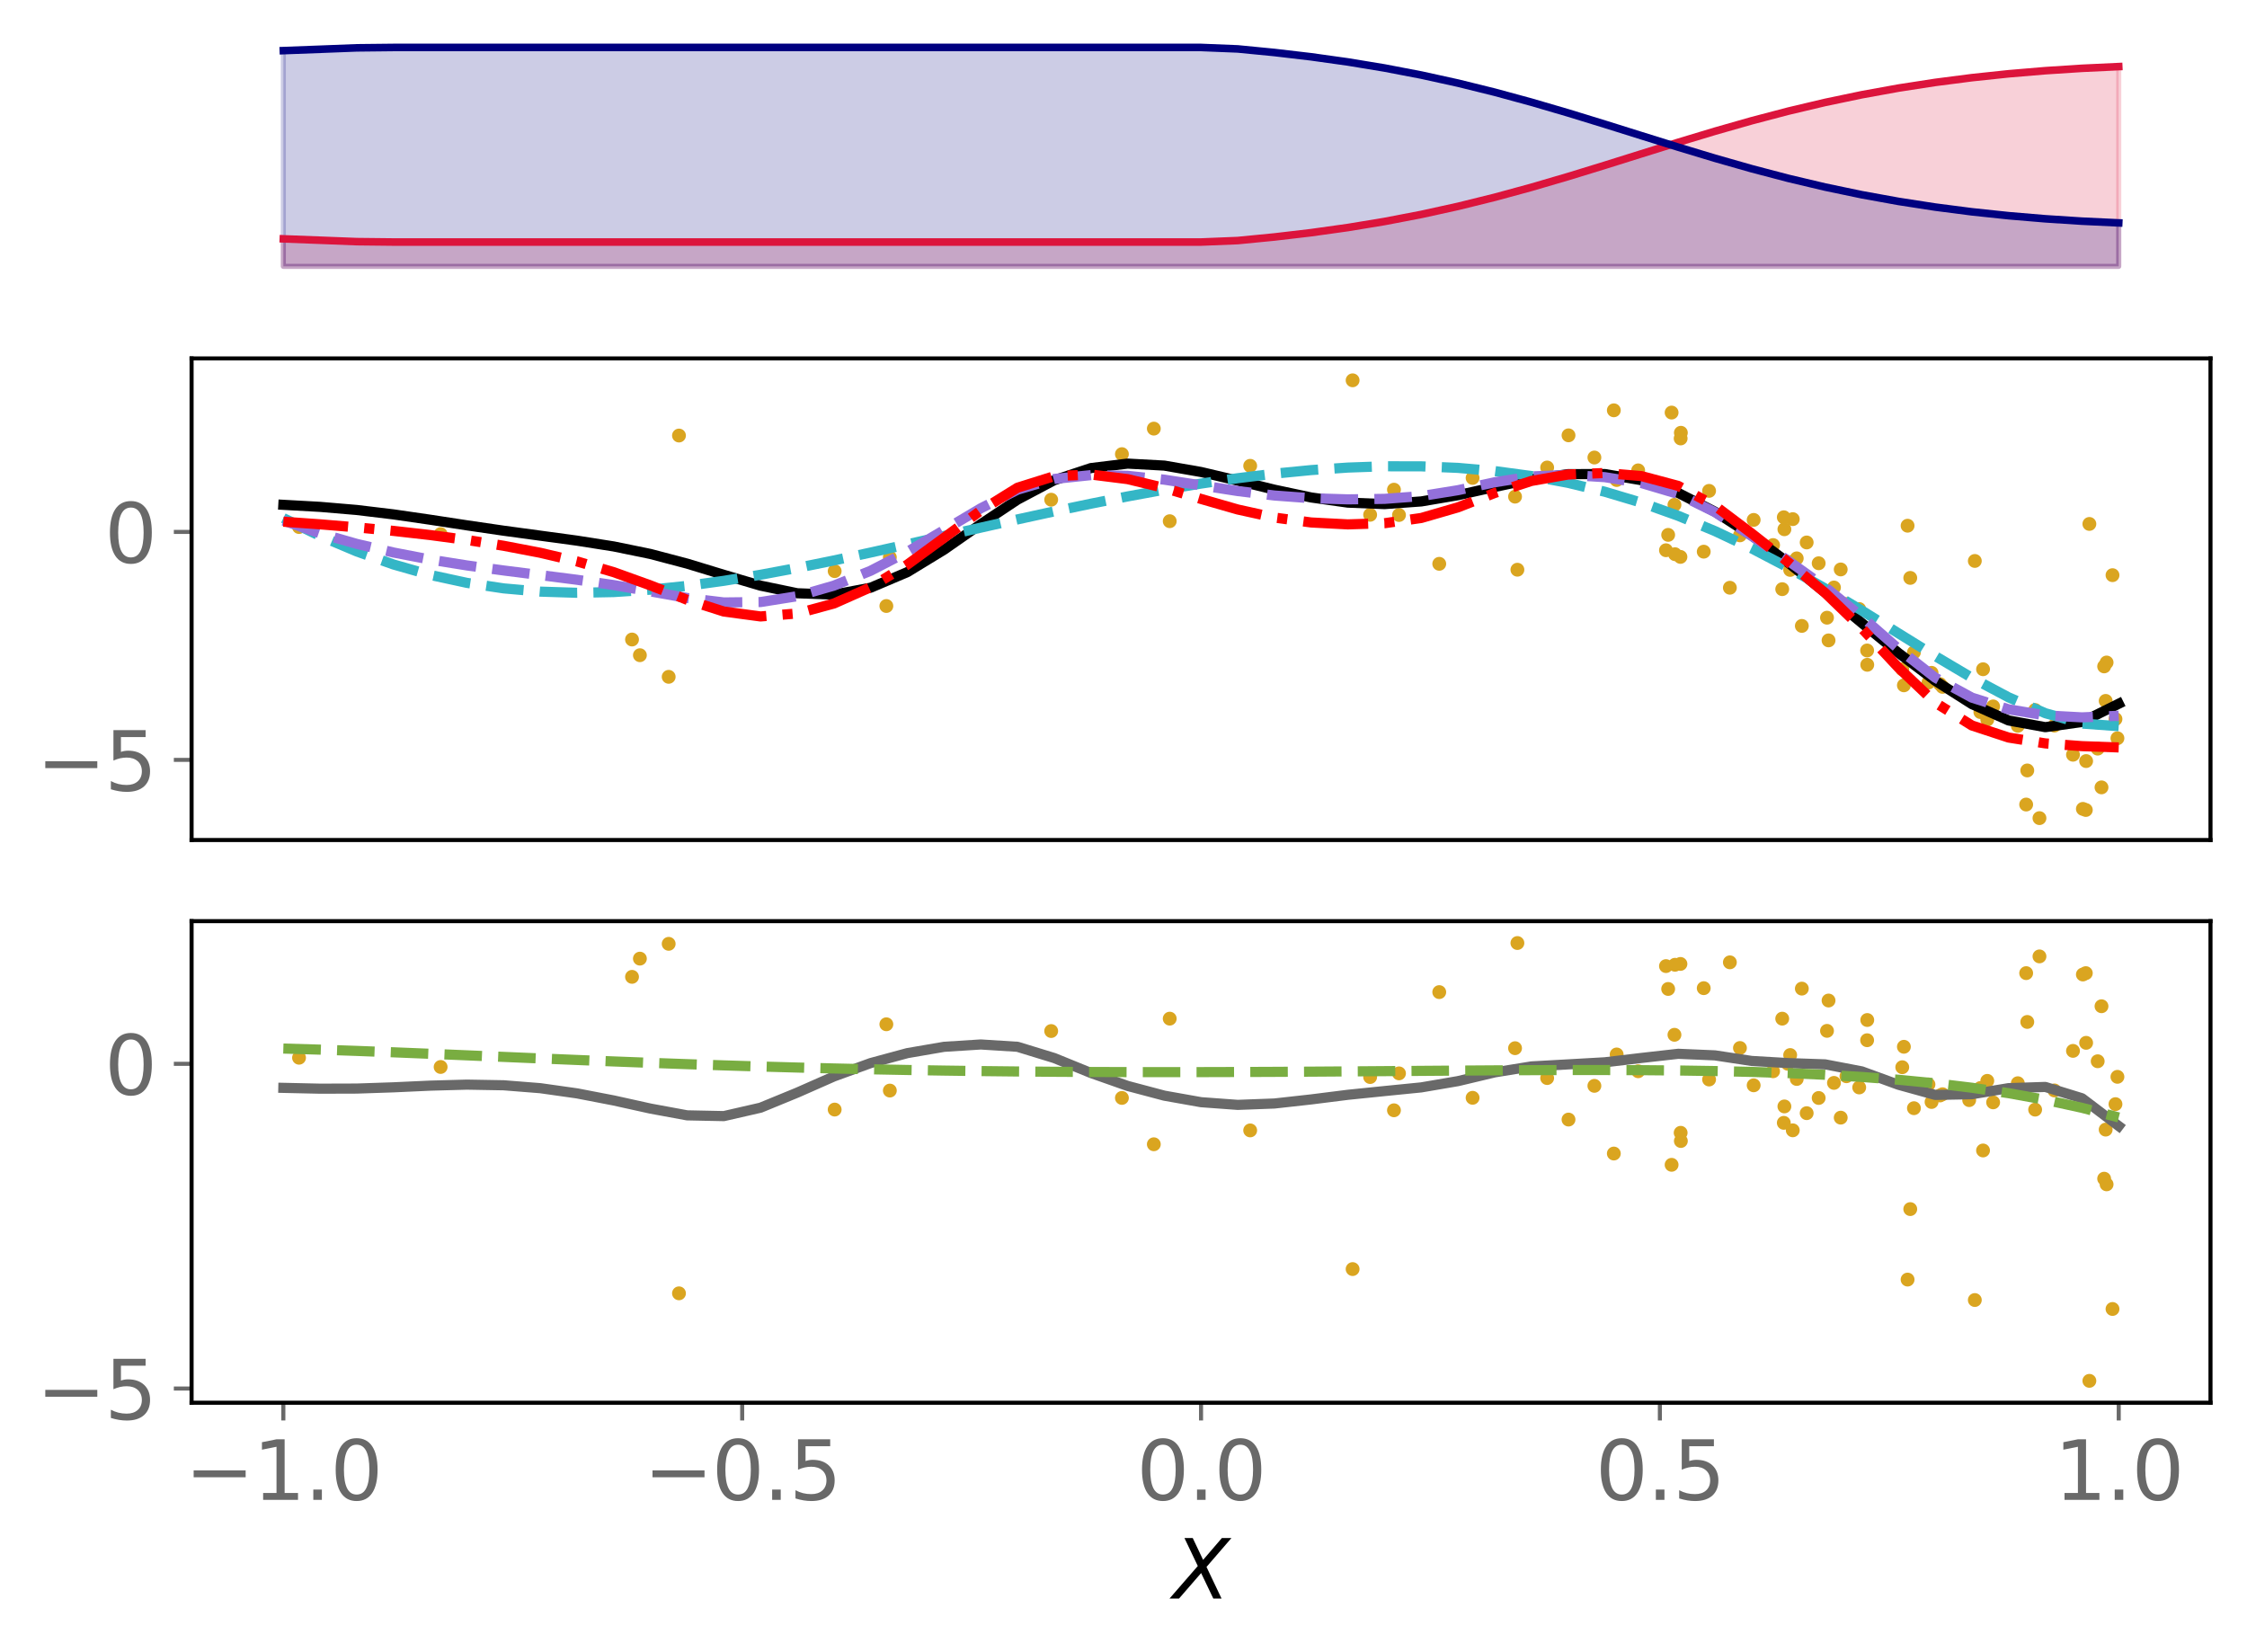 <?xml version="1.0" encoding="utf-8" standalone="no"?>
<!DOCTYPE svg PUBLIC "-//W3C//DTD SVG 1.1//EN"
  "http://www.w3.org/Graphics/SVG/1.1/DTD/svg11.dtd">
<svg xmlns:xlink="http://www.w3.org/1999/xlink" width="443.207pt" height="325.85pt" viewBox="0 0 443.207 325.85" xmlns="http://www.w3.org/2000/svg" version="1.1">
 <defs>
  <style type="text/css">*{stroke-linejoin: round; stroke-linecap: butt}</style>
 </defs>
 <g id="figure_1">
  <g id="patch_1">
   <path d="M 0 325.85 
L 443.207 325.85 
L 443.207 0 
L 0 0 
z
" style="fill: #ffffff"/>
  </g>
  <g id="axes_1">
   <g id="patch_2">
    <path d="M 37.788 54.696 
L 436.007 54.696 
L 436.007 7.2 
L 37.788 7.2 
z
" style="fill: #ffffff"/>
   </g>
   <g id="PolyCollection_1">
    <defs>
     <path id="mc5d9a2abef" d="M 55.888 -273.313 
L 55.888 -278.739 
L 63.129 -278.467 
L 70.369 -278.188 
L 77.609 -278.11 
L 84.85 -278.11 
L 92.09 -278.11 
L 99.331 -278.11 
L 106.571 -278.11 
L 113.811 -278.11 
L 121.052 -278.11 
L 128.292 -278.11 
L 135.532 -278.11 
L 142.773 -278.11 
L 150.013 -278.11 
L 157.254 -278.11 
L 164.494 -278.11 
L 171.734 -278.11 
L 178.975 -278.11 
L 186.215 -278.11 
L 193.455 -278.11 
L 200.696 -278.11 
L 207.936 -278.11 
L 215.176 -278.11 
L 222.417 -278.11 
L 229.657 -278.11 
L 236.898 -278.11 
L 244.138 -278.402 
L 251.378 -279.108 
L 258.619 -279.957 
L 265.859 -280.97 
L 273.099 -282.165 
L 280.34 -283.554 
L 287.58 -285.146 
L 294.82 -286.936 
L 302.061 -288.907 
L 309.301 -291.027 
L 316.541 -293.251 
L 323.782 -295.522 
L 331.022 -297.78 
L 338.263 -299.966 
L 345.503 -302.029 
L 352.743 -303.932 
L 359.984 -305.646 
L 367.224 -307.162 
L 374.464 -308.476 
L 381.705 -309.595 
L 388.945 -310.531 
L 396.185 -311.297 
L 403.426 -311.907 
L 410.666 -312.376 
L 417.907 -312.714 
L 417.907 -273.313 
L 417.907 -273.313 
L 410.666 -273.313 
L 403.426 -273.313 
L 396.185 -273.313 
L 388.945 -273.313 
L 381.705 -273.313 
L 374.464 -273.313 
L 367.224 -273.313 
L 359.984 -273.313 
L 352.743 -273.313 
L 345.503 -273.313 
L 338.263 -273.313 
L 331.022 -273.313 
L 323.782 -273.313 
L 316.541 -273.313 
L 309.301 -273.313 
L 302.061 -273.313 
L 294.82 -273.313 
L 287.58 -273.313 
L 280.34 -273.313 
L 273.099 -273.313 
L 265.859 -273.313 
L 258.619 -273.313 
L 251.378 -273.313 
L 244.138 -273.313 
L 236.898 -273.313 
L 229.657 -273.313 
L 222.417 -273.313 
L 215.176 -273.313 
L 207.936 -273.313 
L 200.696 -273.313 
L 193.455 -273.313 
L 186.215 -273.313 
L 178.975 -273.313 
L 171.734 -273.313 
L 164.494 -273.313 
L 157.254 -273.313 
L 150.013 -273.313 
L 142.773 -273.313 
L 135.532 -273.313 
L 128.292 -273.313 
L 121.052 -273.313 
L 113.811 -273.313 
L 106.571 -273.313 
L 99.331 -273.313 
L 92.09 -273.313 
L 84.85 -273.313 
L 77.609 -273.313 
L 70.369 -273.313 
L 63.129 -273.313 
L 55.888 -273.313 
z
" style="stroke: #dc143c; stroke-opacity: 0.2"/>
    </defs>
    <g clip-path="url(#p1b97a5475e)">
     <use xlink:href="#mc5d9a2abef" x="0" y="325.85" style="fill: #dc143c; fill-opacity: 0.2; stroke: #dc143c; stroke-opacity: 0.2"/>
    </g>
   </g>
   <g id="PolyCollection_2">
    <defs>
     <path id="me9d8d9e509" d="M 55.888 -273.313 
L 55.888 -315.863 
L 63.129 -316.134 
L 70.369 -316.413 
L 77.609 -316.491 
L 84.85 -316.491 
L 92.09 -316.491 
L 99.331 -316.491 
L 106.571 -316.491 
L 113.811 -316.491 
L 121.052 -316.491 
L 128.292 -316.491 
L 135.532 -316.491 
L 142.773 -316.491 
L 150.013 -316.491 
L 157.254 -316.491 
L 164.494 -316.491 
L 171.734 -316.491 
L 178.975 -316.491 
L 186.215 -316.491 
L 193.455 -316.491 
L 200.696 -316.491 
L 207.936 -316.491 
L 215.176 -316.491 
L 222.417 -316.491 
L 229.657 -316.491 
L 236.898 -316.491 
L 244.138 -316.2 
L 251.378 -315.494 
L 258.619 -314.644 
L 265.859 -313.631 
L 273.099 -312.437 
L 280.34 -311.047 
L 287.58 -309.455 
L 294.82 -307.665 
L 302.061 -305.694 
L 309.301 -303.574 
L 316.541 -301.351 
L 323.782 -299.08 
L 331.022 -296.822 
L 338.263 -294.636 
L 345.503 -292.572 
L 352.743 -290.67 
L 359.984 -288.955 
L 367.224 -287.44 
L 374.464 -286.126 
L 381.705 -285.006 
L 388.945 -284.071 
L 396.185 -283.305 
L 403.426 -282.694 
L 410.666 -282.226 
L 417.907 -281.888 
L 417.907 -273.313 
L 417.907 -273.313 
L 410.666 -273.313 
L 403.426 -273.313 
L 396.185 -273.313 
L 388.945 -273.313 
L 381.705 -273.313 
L 374.464 -273.313 
L 367.224 -273.313 
L 359.984 -273.313 
L 352.743 -273.313 
L 345.503 -273.313 
L 338.263 -273.313 
L 331.022 -273.313 
L 323.782 -273.313 
L 316.541 -273.313 
L 309.301 -273.313 
L 302.061 -273.313 
L 294.82 -273.313 
L 287.58 -273.313 
L 280.34 -273.313 
L 273.099 -273.313 
L 265.859 -273.313 
L 258.619 -273.313 
L 251.378 -273.313 
L 244.138 -273.313 
L 236.898 -273.313 
L 229.657 -273.313 
L 222.417 -273.313 
L 215.176 -273.313 
L 207.936 -273.313 
L 200.696 -273.313 
L 193.455 -273.313 
L 186.215 -273.313 
L 178.975 -273.313 
L 171.734 -273.313 
L 164.494 -273.313 
L 157.254 -273.313 
L 150.013 -273.313 
L 142.773 -273.313 
L 135.532 -273.313 
L 128.292 -273.313 
L 121.052 -273.313 
L 113.811 -273.313 
L 106.571 -273.313 
L 99.331 -273.313 
L 92.09 -273.313 
L 84.85 -273.313 
L 77.609 -273.313 
L 70.369 -273.313 
L 63.129 -273.313 
L 55.888 -273.313 
z
" style="stroke: #000080; stroke-opacity: 0.2"/>
    </defs>
    <g clip-path="url(#p1b97a5475e)">
     <use xlink:href="#me9d8d9e509" x="0" y="325.85" style="fill: #000080; fill-opacity: 0.2; stroke: #000080; stroke-opacity: 0.2"/>
    </g>
   </g>
   <g id="matplotlib.axis_1"/>
   <g id="matplotlib.axis_2"/>
   <g id="line2d_1">
    <path d="M 55.888 47.111 
L 63.129 47.383 
L 70.369 47.662 
L 77.609 47.74 
L 84.85 47.74 
L 92.09 47.74 
L 99.331 47.74 
L 106.571 47.74 
L 113.811 47.74 
L 121.052 47.74 
L 128.292 47.74 
L 135.532 47.74 
L 142.773 47.74 
L 150.013 47.74 
L 157.254 47.74 
L 164.494 47.74 
L 171.734 47.74 
L 178.975 47.74 
L 186.215 47.74 
L 193.455 47.74 
L 200.696 47.74 
L 207.936 47.74 
L 215.176 47.74 
L 222.417 47.74 
L 229.657 47.74 
L 236.898 47.74 
L 244.138 47.448 
L 251.378 46.742 
L 258.619 45.893 
L 265.859 44.88 
L 273.099 43.685 
L 280.34 42.296 
L 287.58 40.704 
L 294.82 38.914 
L 302.061 36.943 
L 309.301 34.823 
L 316.541 32.599 
L 323.782 30.328 
L 331.022 28.07 
L 338.263 25.884 
L 345.503 23.821 
L 352.743 21.918 
L 359.984 20.204 
L 367.224 18.688 
L 374.464 17.374 
L 381.705 16.255 
L 388.945 15.319 
L 396.185 14.553 
L 403.426 13.943 
L 410.666 13.474 
L 417.907 13.136 
" clip-path="url(#p1b97a5475e)" style="fill: none; stroke: #dc143c; stroke-width: 1.5; stroke-linecap: square"/>
   </g>
   <g id="line2d_2">
    <path d="M 55.888 9.987 
L 63.129 9.716 
L 70.369 9.437 
L 77.609 9.359 
L 84.85 9.359 
L 92.09 9.359 
L 99.331 9.359 
L 106.571 9.359 
L 113.811 9.359 
L 121.052 9.359 
L 128.292 9.359 
L 135.532 9.359 
L 142.773 9.359 
L 150.013 9.359 
L 157.254 9.359 
L 164.494 9.359 
L 171.734 9.359 
L 178.975 9.359 
L 186.215 9.359 
L 193.455 9.359 
L 200.696 9.359 
L 207.936 9.359 
L 215.176 9.359 
L 222.417 9.359 
L 229.657 9.359 
L 236.898 9.359 
L 244.138 9.65 
L 251.378 10.356 
L 258.619 11.206 
L 265.859 12.219 
L 273.099 13.413 
L 280.34 14.803 
L 287.58 16.395 
L 294.82 18.185 
L 302.061 20.156 
L 309.301 22.276 
L 316.541 24.499 
L 323.782 26.77 
L 331.022 29.028 
L 338.263 31.214 
L 345.503 33.278 
L 352.743 35.18 
L 359.984 36.895 
L 367.224 38.41 
L 374.464 39.724 
L 381.705 40.844 
L 388.945 41.779 
L 396.185 42.545 
L 403.426 43.156 
L 410.666 43.624 
L 417.907 43.962 
" clip-path="url(#p1b97a5475e)" style="fill: none; stroke: #000080; stroke-width: 1.5; stroke-linecap: square"/>
   </g>
  </g>
  <g id="axes_2">
   <g id="patch_3">
    <path d="M 37.788 165.688 
L 436.007 165.688 
L 436.007 70.696 
L 37.788 70.696 
z
" style="fill: #ffffff"/>
   </g>
   <g id="PathCollection_1">
    <defs>
     <path id="mb1ce9971a3" d="M 0 0.866 
C 0.23 0.866 0.45 0.775 0.612 0.612 
C 0.775 0.45 0.866 0.23 0.866 0 
C 0.866 -0.23 0.775 -0.45 0.612 -0.612 
C 0.45 -0.775 0.23 -0.866 0 -0.866 
C -0.23 -0.866 -0.45 -0.775 -0.612 -0.612 
C -0.775 -0.45 -0.866 -0.23 -0.866 0 
C -0.866 0.23 -0.775 0.45 -0.612 0.612 
C -0.45 0.775 -0.23 0.866 0 0.866 
z
" style="stroke: #daa520"/>
    </defs>
    <g clip-path="url(#pbc056b460e)">
     <use xlink:href="#mb1ce9971a3" x="360.671" y="126.311" style="fill: #daa520; stroke: #daa520"/>
     <use xlink:href="#mb1ce9971a3" x="375.209" y="132.01" style="fill: #daa520; stroke: #daa520"/>
     <use xlink:href="#mb1ce9971a3" x="329.714" y="81.376" style="fill: #daa520; stroke: #daa520"/>
     <use xlink:href="#mb1ce9971a3" x="124.662" y="126.14" style="fill: #daa520; stroke: #daa520"/>
     <use xlink:href="#mb1ce9971a3" x="399.649" y="158.69" style="fill: #daa520; stroke: #daa520"/>
     <use xlink:href="#mb1ce9971a3" x="410.835" y="159.548" style="fill: #daa520; stroke: #daa520"/>
     <use xlink:href="#mb1ce9971a3" x="343.194" y="105.593" style="fill: #daa520; stroke: #daa520"/>
     <use xlink:href="#mb1ce9971a3" x="221.29" y="89.576" style="fill: #daa520; stroke: #daa520"/>
     <use xlink:href="#mb1ce9971a3" x="86.911" y="105.354" style="fill: #daa520; stroke: #daa520"/>
     <use xlink:href="#mb1ce9971a3" x="314.484" y="90.242" style="fill: #daa520; stroke: #daa520"/>
     <use xlink:href="#mb1ce9971a3" x="390.614" y="140.447" style="fill: #daa520; stroke: #daa520"/>
     <use xlink:href="#mb1ce9971a3" x="417.651" y="145.617" style="fill: #daa520; stroke: #daa520"/>
     <use xlink:href="#mb1ce9971a3" x="309.381" y="85.867" style="fill: #daa520; stroke: #daa520"/>
     <use xlink:href="#mb1ce9971a3" x="382.652" y="134.935" style="fill: #daa520; stroke: #daa520"/>
     <use xlink:href="#mb1ce9971a3" x="330.275" y="99.575" style="fill: #daa520; stroke: #daa520"/>
     <use xlink:href="#mb1ce9971a3" x="336.05" y="108.813" style="fill: #daa520; stroke: #daa520"/>
     <use xlink:href="#mb1ce9971a3" x="207.339" y="98.562" style="fill: #daa520; stroke: #daa520"/>
     <use xlink:href="#mb1ce9971a3" x="331.54" y="85.361" style="fill: #daa520; stroke: #daa520"/>
     <use xlink:href="#mb1ce9971a3" x="377.511" y="128.678" style="fill: #daa520; stroke: #daa520"/>
     <use xlink:href="#mb1ce9971a3" x="389.521" y="110.643" style="fill: #daa520; stroke: #daa520"/>
     <use xlink:href="#mb1ce9971a3" x="366.717" y="120.127" style="fill: #daa520; stroke: #daa520"/>
     <use xlink:href="#mb1ce9971a3" x="380.987" y="132.71" style="fill: #daa520; stroke: #daa520"/>
     <use xlink:href="#mb1ce9971a3" x="391.979" y="141.94" style="fill: #daa520; stroke: #daa520"/>
     <use xlink:href="#mb1ce9971a3" x="164.634" y="112.649" style="fill: #daa520; stroke: #daa520"/>
     <use xlink:href="#mb1ce9971a3" x="318.876" y="94.68" style="fill: #daa520; stroke: #daa520"/>
     <use xlink:href="#mb1ce9971a3" x="388.41" y="137.818" style="fill: #daa520; stroke: #daa520"/>
     <use xlink:href="#mb1ce9971a3" x="399.867" y="151.966" style="fill: #daa520; stroke: #daa520"/>
     <use xlink:href="#mb1ce9971a3" x="305.167" y="92.211" style="fill: #daa520; stroke: #daa520"/>
     <use xlink:href="#mb1ce9971a3" x="368.305" y="131.126" style="fill: #daa520; stroke: #daa520"/>
     <use xlink:href="#mb1ce9971a3" x="376.787" y="113.987" style="fill: #daa520; stroke: #daa520"/>
     <use xlink:href="#mb1ce9971a3" x="412.116" y="103.342" style="fill: #daa520; stroke: #daa520"/>
     <use xlink:href="#mb1ce9971a3" x="416.68" y="113.448" style="fill: #daa520; stroke: #daa520"/>
     <use xlink:href="#mb1ce9971a3" x="411.477" y="150.116" style="fill: #daa520; stroke: #daa520"/>
     <use xlink:href="#mb1ce9971a3" x="415.03" y="131.443" style="fill: #daa520; stroke: #daa520"/>
     <use xlink:href="#mb1ce9971a3" x="349.729" y="107.508" style="fill: #daa520; stroke: #daa520"/>
     <use xlink:href="#mb1ce9971a3" x="402.272" y="161.37" style="fill: #daa520; stroke: #daa520"/>
     <use xlink:href="#mb1ce9971a3" x="341.207" y="115.929" style="fill: #daa520; stroke: #daa520"/>
     <use xlink:href="#mb1ce9971a3" x="337.106" y="96.82" style="fill: #daa520; stroke: #daa520"/>
     <use xlink:href="#mb1ce9971a3" x="417.264" y="141.826" style="fill: #daa520; stroke: #daa520"/>
     <use xlink:href="#mb1ce9971a3" x="298.834" y="97.96" style="fill: #daa520; stroke: #daa520"/>
     <use xlink:href="#mb1ce9971a3" x="408.885" y="148.866" style="fill: #daa520; stroke: #daa520"/>
     <use xlink:href="#mb1ce9971a3" x="318.318" y="80.931" style="fill: #daa520; stroke: #daa520"/>
     <use xlink:href="#mb1ce9971a3" x="331.456" y="109.845" style="fill: #daa520; stroke: #daa520"/>
     <use xlink:href="#mb1ce9971a3" x="174.829" y="119.531" style="fill: #daa520; stroke: #daa520"/>
     <use xlink:href="#mb1ce9971a3" x="361.739" y="115.882" style="fill: #daa520; stroke: #daa520"/>
     <use xlink:href="#mb1ce9971a3" x="329.036" y="105.501" style="fill: #daa520; stroke: #daa520"/>
     <use xlink:href="#mb1ce9971a3" x="405.219" y="143.116" style="fill: #daa520; stroke: #daa520"/>
     <use xlink:href="#mb1ce9971a3" x="246.592" y="91.88" style="fill: #daa520; stroke: #daa520"/>
     <use xlink:href="#mb1ce9971a3" x="354.396" y="110.133" style="fill: #daa520; stroke: #daa520"/>
     <use xlink:href="#mb1ce9971a3" x="230.721" y="102.801" style="fill: #daa520; stroke: #daa520"/>
     <use xlink:href="#mb1ce9971a3" x="126.216" y="129.235" style="fill: #daa520; stroke: #daa520"/>
     <use xlink:href="#mb1ce9971a3" x="299.298" y="112.373" style="fill: #daa520; stroke: #daa520"/>
     <use xlink:href="#mb1ce9971a3" x="398" y="143.163" style="fill: #daa520; stroke: #daa520"/>
     <use xlink:href="#mb1ce9971a3" x="328.603" y="108.532" style="fill: #daa520; stroke: #daa520"/>
     <use xlink:href="#mb1ce9971a3" x="330.381" y="109.309" style="fill: #daa520; stroke: #daa520"/>
     <use xlink:href="#mb1ce9971a3" x="415.33" y="138.247" style="fill: #daa520; stroke: #daa520"/>
     <use xlink:href="#mb1ce9971a3" x="358.723" y="111.098" style="fill: #daa520; stroke: #daa520"/>
     <use xlink:href="#mb1ce9971a3" x="290.461" y="94.267" style="fill: #daa520; stroke: #daa520"/>
     <use xlink:href="#mb1ce9971a3" x="175.516" y="109.93" style="fill: #daa520; stroke: #daa520"/>
     <use xlink:href="#mb1ce9971a3" x="380.379" y="134.622" style="fill: #daa520; stroke: #daa520"/>
     <use xlink:href="#mb1ce9971a3" x="364.198" y="119.143" style="fill: #daa520; stroke: #daa520"/>
     <use xlink:href="#mb1ce9971a3" x="352.643" y="110.835" style="fill: #daa520; stroke: #daa520"/>
     <use xlink:href="#mb1ce9971a3" x="331.498" y="86.481" style="fill: #daa520; stroke: #daa520"/>
     <use xlink:href="#mb1ce9971a3" x="351.962" y="104.393" style="fill: #daa520; stroke: #daa520"/>
     <use xlink:href="#mb1ce9971a3" x="270.251" y="101.539" style="fill: #daa520; stroke: #daa520"/>
     <use xlink:href="#mb1ce9971a3" x="415.514" y="130.674" style="fill: #daa520; stroke: #daa520"/>
     <use xlink:href="#mb1ce9971a3" x="363.07" y="112.319" style="fill: #daa520; stroke: #daa520"/>
     <use xlink:href="#mb1ce9971a3" x="413.756" y="147.66" style="fill: #daa520; stroke: #daa520"/>
     <use xlink:href="#mb1ce9971a3" x="227.585" y="84.542" style="fill: #daa520; stroke: #daa520"/>
     <use xlink:href="#mb1ce9971a3" x="391.144" y="132.003" style="fill: #daa520; stroke: #daa520"/>
     <use xlink:href="#mb1ce9971a3" x="274.949" y="96.587" style="fill: #daa520; stroke: #daa520"/>
     <use xlink:href="#mb1ce9971a3" x="353.613" y="102.395" style="fill: #daa520; stroke: #daa520"/>
     <use xlink:href="#mb1ce9971a3" x="345.9" y="102.549" style="fill: #daa520; stroke: #daa520"/>
     <use xlink:href="#mb1ce9971a3" x="393.133" y="139.336" style="fill: #daa520; stroke: #daa520"/>
     <use xlink:href="#mb1ce9971a3" x="283.883" y="111.209" style="fill: #daa520; stroke: #daa520"/>
     <use xlink:href="#mb1ce9971a3" x="351.533" y="116.209" style="fill: #daa520; stroke: #daa520"/>
     <use xlink:href="#mb1ce9971a3" x="383.155" y="135.479" style="fill: #daa520; stroke: #daa520"/>
     <use xlink:href="#mb1ce9971a3" x="368.279" y="128.3" style="fill: #daa520; stroke: #daa520"/>
     <use xlink:href="#mb1ce9971a3" x="411.416" y="159.764" style="fill: #daa520; stroke: #daa520"/>
     <use xlink:href="#mb1ce9971a3" x="351.843" y="102.028" style="fill: #daa520; stroke: #daa520"/>
     <use xlink:href="#mb1ce9971a3" x="360.366" y="121.836" style="fill: #daa520; stroke: #daa520"/>
     <use xlink:href="#mb1ce9971a3" x="375.53" y="135.176" style="fill: #daa520; stroke: #daa520"/>
     <use xlink:href="#mb1ce9971a3" x="131.893" y="133.499" style="fill: #daa520; stroke: #daa520"/>
     <use xlink:href="#mb1ce9971a3" x="401.419" y="140.045" style="fill: #daa520; stroke: #daa520"/>
     <use xlink:href="#mb1ce9971a3" x="376.26" y="103.693" style="fill: #daa520; stroke: #daa520"/>
     <use xlink:href="#mb1ce9971a3" x="275.944" y="101.583" style="fill: #daa520; stroke: #daa520"/>
     <use xlink:href="#mb1ce9971a3" x="353.1" y="112.411" style="fill: #daa520; stroke: #daa520"/>
     <use xlink:href="#mb1ce9971a3" x="133.925" y="85.908" style="fill: #daa520; stroke: #daa520"/>
     <use xlink:href="#mb1ce9971a3" x="323.119" y="92.775" style="fill: #daa520; stroke: #daa520"/>
     <use xlink:href="#mb1ce9971a3" x="355.401" y="123.458" style="fill: #daa520; stroke: #daa520"/>
     <use xlink:href="#mb1ce9971a3" x="356.357" y="106.997" style="fill: #daa520; stroke: #daa520"/>
     <use xlink:href="#mb1ce9971a3" x="266.795" y="75.014" style="fill: #daa520; stroke: #daa520"/>
     <use xlink:href="#mb1ce9971a3" x="58.983" y="103.954" style="fill: #daa520; stroke: #daa520"/>
     <use xlink:href="#mb1ce9971a3" x="414.508" y="155.303" style="fill: #daa520; stroke: #daa520"/>
    </g>
   </g>
   <g id="matplotlib.axis_3"/>
   <g id="matplotlib.axis_4">
    <g id="ytick_1">
     <g id="line2d_3">
      <defs>
       <path id="m1d97982d07" d="M 0 0 
L -3.5 0 
" style="stroke: #696969; stroke-width: 0.8"/>
      </defs>
      <g>
       <use xlink:href="#m1d97982d07" x="37.788" y="149.882" style="fill: #696969; stroke: #696969; stroke-width: 0.8"/>
      </g>
     </g>
     <g id="text_1">
      <!-- −5 -->
      <g style="fill: #696969" transform="translate(7.2 155.961) scale(0.16 -0.16)">
       <defs>
        <path id="DejaVuSans-2212" d="M 678 2272 
L 4684 2272 
L 4684 1741 
L 678 1741 
L 678 2272 
z
" transform="scale(0.016)"/>
        <path id="DejaVuSans-35" d="M 691 4666 
L 3169 4666 
L 3169 4134 
L 1269 4134 
L 1269 2991 
Q 1406 3038 1543 3061 
Q 1681 3084 1819 3084 
Q 2600 3084 3056 2656 
Q 3513 2228 3513 1497 
Q 3513 744 3044 326 
Q 2575 -91 1722 -91 
Q 1428 -91 1123 -41 
Q 819 9 494 109 
L 494 744 
Q 775 591 1075 516 
Q 1375 441 1709 441 
Q 2250 441 2565 725 
Q 2881 1009 2881 1497 
Q 2881 1984 2565 2268 
Q 2250 2553 1709 2553 
Q 1456 2553 1204 2497 
Q 953 2441 691 2322 
L 691 4666 
z
" transform="scale(0.016)"/>
       </defs>
       <use xlink:href="#DejaVuSans-2212"/>
       <use xlink:href="#DejaVuSans-35" x="83.789"/>
      </g>
     </g>
    </g>
    <g id="ytick_2">
     <g id="line2d_4">
      <g>
       <use xlink:href="#m1d97982d07" x="37.788" y="104.917" style="fill: #696969; stroke: #696969; stroke-width: 0.8"/>
      </g>
     </g>
     <g id="text_2">
      <!-- 0 -->
      <g style="fill: #696969" transform="translate(20.608 110.996) scale(0.16 -0.16)">
       <defs>
        <path id="DejaVuSans-30" d="M 2034 4250 
Q 1547 4250 1301 3770 
Q 1056 3291 1056 2328 
Q 1056 1369 1301 889 
Q 1547 409 2034 409 
Q 2525 409 2770 889 
Q 3016 1369 3016 2328 
Q 3016 3291 2770 3770 
Q 2525 4250 2034 4250 
z
M 2034 4750 
Q 2819 4750 3233 4129 
Q 3647 3509 3647 2328 
Q 3647 1150 3233 529 
Q 2819 -91 2034 -91 
Q 1250 -91 836 529 
Q 422 1150 422 2328 
Q 422 3509 836 4129 
Q 1250 4750 2034 4750 
z
" transform="scale(0.016)"/>
       </defs>
       <use xlink:href="#DejaVuSans-30"/>
      </g>
     </g>
    </g>
   </g>
   <g id="line2d_5">
    <path d="M 55.888 99.572 
L 63.129 99.975 
L 70.369 100.589 
L 77.609 101.459 
L 84.85 102.51 
L 92.09 103.617 
L 99.331 104.676 
L 106.571 105.658 
L 113.811 106.639 
L 121.052 107.781 
L 128.292 109.265 
L 135.532 111.172 
L 142.773 113.38 
L 150.013 115.514 
L 157.254 117.014 
L 164.494 117.287 
L 171.734 115.918 
L 178.975 112.844 
L 186.215 108.426 
L 193.455 103.376 
L 200.696 98.555 
L 207.936 94.72 
L 215.176 92.324 
L 222.417 91.442 
L 229.657 91.835 
L 236.898 93.099 
L 244.138 94.809 
L 251.378 96.589 
L 258.619 98.123 
L 265.859 99.139 
L 273.099 99.427 
L 280.34 98.903 
L 287.58 97.674 
L 294.82 96.053 
L 302.061 94.502 
L 309.301 93.516 
L 316.541 93.505 
L 323.782 94.72 
L 331.022 97.226 
L 338.263 100.927 
L 345.503 105.611 
L 352.743 111.013 
L 359.984 116.858 
L 367.224 122.878 
L 374.464 128.797 
L 381.705 134.275 
L 388.945 138.883 
L 396.185 142.109 
L 403.426 143.427 
L 410.666 142.402 
L 417.907 138.807 
" clip-path="url(#pbc056b460e)" style="fill: none; stroke: #000000; stroke-width: 2; stroke-linecap: square"/>
   </g>
   <g id="line2d_6">
    <path d="M 55.888 102.191 
L 63.129 105.715 
L 70.369 108.774 
L 77.609 111.339 
L 84.85 113.401 
L 92.09 114.966 
L 99.331 116.054 
L 106.571 116.694 
L 113.811 116.923 
L 121.052 116.782 
L 128.292 116.312 
L 135.532 115.558 
L 142.773 114.563 
L 150.013 113.37 
L 157.254 112.018 
L 164.494 110.544 
L 171.734 108.982 
L 178.975 107.365 
L 186.215 105.72 
L 193.455 104.073 
L 200.696 102.448 
L 207.936 100.867 
L 215.176 99.35 
L 222.417 97.918 
L 229.657 96.589 
L 236.898 95.384 
L 244.138 94.323 
L 251.378 93.427 
L 258.619 92.72 
L 265.859 92.226 
L 273.099 91.971 
L 280.34 91.982 
L 287.58 92.287 
L 294.82 92.915 
L 302.061 93.892 
L 309.301 95.244 
L 316.541 96.994 
L 323.782 99.157 
L 331.022 101.743 
L 338.263 104.751 
L 345.503 108.166 
L 352.743 111.957 
L 359.984 116.07 
L 367.224 120.427 
L 374.464 124.92 
L 381.705 129.405 
L 388.945 133.692 
L 396.185 137.547 
L 403.426 140.674 
L 410.666 142.717 
L 417.907 143.242 
" clip-path="url(#pbc056b460e)" style="fill: none; stroke-dasharray: 7.4,3.2; stroke-dashoffset: 0; stroke: #34b6c6; stroke-width: 2"/>
   </g>
   <g id="line2d_7">
    <path d="M 55.888 102.678 
L 63.129 105.202 
L 70.369 107.278 
L 77.609 108.977 
L 84.85 110.37 
L 92.09 111.527 
L 99.331 112.521 
L 106.571 113.433 
L 113.811 114.357 
L 121.052 115.404 
L 128.292 116.648 
L 135.532 117.952 
L 142.773 118.827 
L 150.013 118.75 
L 157.254 117.598 
L 164.494 115.506 
L 171.734 112.576 
L 178.975 108.834 
L 186.215 104.555 
L 193.455 100.258 
L 200.696 96.59 
L 207.936 94.47 
L 215.176 93.715 
L 222.417 93.852 
L 229.657 94.612 
L 236.898 95.728 
L 244.138 96.859 
L 251.378 97.735 
L 258.619 98.272 
L 265.859 98.496 
L 273.099 98.397 
L 280.34 97.853 
L 287.58 96.686 
L 294.82 95.125 
L 302.061 93.972 
L 309.301 93.667 
L 316.541 94.118 
L 323.782 95.284 
L 331.022 97.437 
L 338.263 101.015 
L 345.503 105.708 
L 352.743 110.627 
L 359.984 115.804 
L 367.224 121.647 
L 374.464 127.988 
L 381.705 133.659 
L 388.945 137.604 
L 396.185 139.912 
L 403.426 141.104 
L 410.666 141.496 
L 417.907 141.18 
" clip-path="url(#pbc056b460e)" style="fill: none; stroke-dasharray: 7.4,3.2; stroke-dashoffset: 0; stroke: #9370db; stroke-width: 2"/>
   </g>
   <g id="line2d_8">
    <path d="M 55.888 102.902 
L 63.129 103.418 
L 70.369 104.017 
L 77.609 104.715 
L 84.85 105.534 
L 92.09 106.5 
L 99.331 107.649 
L 106.571 109.033 
L 113.811 110.733 
L 121.052 112.856 
L 128.292 115.464 
L 135.532 118.308 
L 142.773 120.621 
L 150.013 121.591 
L 157.254 121.004 
L 164.494 119.036 
L 171.734 115.816 
L 178.975 111.364 
L 186.215 106.072 
L 193.455 100.7 
L 200.696 96.199 
L 207.936 93.923 
L 215.176 93.595 
L 222.417 94.505 
L 229.657 96.245 
L 236.898 98.413 
L 244.138 100.495 
L 251.378 102.085 
L 258.619 103.054 
L 265.859 103.431 
L 273.099 103.2 
L 280.34 102.169 
L 287.58 100.071 
L 294.82 97.24 
L 302.061 94.864 
L 309.301 93.595 
L 316.541 93.296 
L 323.782 93.907 
L 331.022 95.841 
L 338.263 99.758 
L 345.503 105.214 
L 352.743 110.913 
L 359.984 116.934 
L 367.224 123.926 
L 374.464 131.698 
L 381.705 138.583 
L 388.945 143.096 
L 396.185 145.478 
L 403.426 146.629 
L 410.666 147.174 
L 417.907 147.426 
" clip-path="url(#pbc056b460e)" style="fill: none; stroke-dasharray: 12.8,3.2,2,3.2; stroke-dashoffset: 0; stroke: #ff0000; stroke-width: 2"/>
   </g>
   <g id="patch_4">
    <path d="M 37.788 165.688 
L 37.788 70.696 
" style="fill: none; stroke: #000000; stroke-width: 0.8; stroke-linejoin: miter; stroke-linecap: square"/>
   </g>
   <g id="patch_5">
    <path d="M 436.007 165.688 
L 436.007 70.696 
" style="fill: none; stroke: #000000; stroke-width: 0.8; stroke-linejoin: miter; stroke-linecap: square"/>
   </g>
   <g id="patch_6">
    <path d="M 37.788 165.688 
L 436.007 165.688 
" style="fill: none; stroke: #000000; stroke-width: 0.8; stroke-linejoin: miter; stroke-linecap: square"/>
   </g>
   <g id="patch_7">
    <path d="M 37.788 70.696 
L 436.007 70.696 
" style="fill: none; stroke: #000000; stroke-width: 0.8; stroke-linejoin: miter; stroke-linecap: square"/>
   </g>
  </g>
  <g id="axes_3">
   <g id="patch_8">
    <path d="M 37.788 276.68 
L 436.007 276.68 
L 436.007 181.688 
L 37.788 181.688 
z
" style="fill: #ffffff"/>
   </g>
   <g id="PathCollection_2">
    <g clip-path="url(#p8212d140e8)">
     <use xlink:href="#mb1ce9971a3" x="360.671" y="197.347" style="fill: #daa520; stroke: #daa520"/>
     <use xlink:href="#mb1ce9971a3" x="375.209" y="210.503" style="fill: #daa520; stroke: #daa520"/>
     <use xlink:href="#mb1ce9971a3" x="329.714" y="229.75" style="fill: #daa520; stroke: #daa520"/>
     <use xlink:href="#mb1ce9971a3" x="124.662" y="192.677" style="fill: #daa520; stroke: #daa520"/>
     <use xlink:href="#mb1ce9971a3" x="399.649" y="191.944" style="fill: #daa520; stroke: #daa520"/>
     <use xlink:href="#mb1ce9971a3" x="410.835" y="192.214" style="fill: #daa520; stroke: #daa520"/>
     <use xlink:href="#mb1ce9971a3" x="343.194" y="206.709" style="fill: #daa520; stroke: #daa520"/>
     <use xlink:href="#mb1ce9971a3" x="221.29" y="216.558" style="fill: #daa520; stroke: #daa520"/>
     <use xlink:href="#mb1ce9971a3" x="86.911" y="210.453" style="fill: #daa520; stroke: #daa520"/>
     <use xlink:href="#mb1ce9971a3" x="314.484" y="214.176" style="fill: #daa520; stroke: #daa520"/>
     <use xlink:href="#mb1ce9971a3" x="390.614" y="214.606" style="fill: #daa520; stroke: #daa520"/>
     <use xlink:href="#mb1ce9971a3" x="417.651" y="212.397" style="fill: #daa520; stroke: #daa520"/>
     <use xlink:href="#mb1ce9971a3" x="309.381" y="220.826" style="fill: #daa520; stroke: #daa520"/>
     <use xlink:href="#mb1ce9971a3" x="382.652" y="216.075" style="fill: #daa520; stroke: #daa520"/>
     <use xlink:href="#mb1ce9971a3" x="330.275" y="204.107" style="fill: #daa520; stroke: #daa520"/>
     <use xlink:href="#mb1ce9971a3" x="336.05" y="194.909" style="fill: #daa520; stroke: #daa520"/>
     <use xlink:href="#mb1ce9971a3" x="207.339" y="203.365" style="fill: #daa520; stroke: #daa520"/>
     <use xlink:href="#mb1ce9971a3" x="331.54" y="225.055" style="fill: #daa520; stroke: #daa520"/>
     <use xlink:href="#mb1ce9971a3" x="377.511" y="218.584" style="fill: #daa520; stroke: #daa520"/>
     <use xlink:href="#mb1ce9971a3" x="389.521" y="256.422" style="fill: #daa520; stroke: #daa520"/>
     <use xlink:href="#mb1ce9971a3" x="366.717" y="214.492" style="fill: #daa520; stroke: #daa520"/>
     <use xlink:href="#mb1ce9971a3" x="380.987" y="217.359" style="fill: #daa520; stroke: #daa520"/>
     <use xlink:href="#mb1ce9971a3" x="391.979" y="213.191" style="fill: #daa520; stroke: #daa520"/>
     <use xlink:href="#mb1ce9971a3" x="164.634" y="218.855" style="fill: #daa520; stroke: #daa520"/>
     <use xlink:href="#mb1ce9971a3" x="318.876" y="207.984" style="fill: #daa520; stroke: #daa520"/>
     <use xlink:href="#mb1ce9971a3" x="388.41" y="216.992" style="fill: #daa520; stroke: #daa520"/>
     <use xlink:href="#mb1ce9971a3" x="399.867" y="201.571" style="fill: #daa520; stroke: #daa520"/>
     <use xlink:href="#mb1ce9971a3" x="305.167" y="212.64" style="fill: #daa520; stroke: #daa520"/>
     <use xlink:href="#mb1ce9971a3" x="368.305" y="201.191" style="fill: #daa520; stroke: #daa520"/>
     <use xlink:href="#mb1ce9971a3" x="376.787" y="238.485" style="fill: #daa520; stroke: #daa520"/>
     <use xlink:href="#mb1ce9971a3" x="412.116" y="272.362" style="fill: #daa520; stroke: #daa520"/>
     <use xlink:href="#mb1ce9971a3" x="416.68" y="258.188" style="fill: #daa520; stroke: #daa520"/>
     <use xlink:href="#mb1ce9971a3" x="411.477" y="205.692" style="fill: #daa520; stroke: #daa520"/>
     <use xlink:href="#mb1ce9971a3" x="415.03" y="232.487" style="fill: #daa520; stroke: #daa520"/>
     <use xlink:href="#mb1ce9971a3" x="349.729" y="211.297" style="fill: #daa520; stroke: #daa520"/>
     <use xlink:href="#mb1ce9971a3" x="402.272" y="188.643" style="fill: #daa520; stroke: #daa520"/>
     <use xlink:href="#mb1ce9971a3" x="341.207" y="189.813" style="fill: #daa520; stroke: #daa520"/>
     <use xlink:href="#mb1ce9971a3" x="337.106" y="212.925" style="fill: #daa520; stroke: #daa520"/>
     <use xlink:href="#mb1ce9971a3" x="417.264" y="217.784" style="fill: #daa520; stroke: #daa520"/>
     <use xlink:href="#mb1ce9971a3" x="298.834" y="206.748" style="fill: #daa520; stroke: #daa520"/>
     <use xlink:href="#mb1ce9971a3" x="408.885" y="207.278" style="fill: #daa520; stroke: #daa520"/>
     <use xlink:href="#mb1ce9971a3" x="318.318" y="227.527" style="fill: #daa520; stroke: #daa520"/>
     <use xlink:href="#mb1ce9971a3" x="331.456" y="190.129" style="fill: #daa520; stroke: #daa520"/>
     <use xlink:href="#mb1ce9971a3" x="174.829" y="202.031" style="fill: #daa520; stroke: #daa520"/>
     <use xlink:href="#mb1ce9971a3" x="361.739" y="213.593" style="fill: #daa520; stroke: #daa520"/>
     <use xlink:href="#mb1ce9971a3" x="329.036" y="195.064" style="fill: #daa520; stroke: #daa520"/>
     <use xlink:href="#mb1ce9971a3" x="405.219" y="215.081" style="fill: #daa520; stroke: #daa520"/>
     <use xlink:href="#mb1ce9971a3" x="246.592" y="222.964" style="fill: #daa520; stroke: #daa520"/>
     <use xlink:href="#mb1ce9971a3" x="354.396" y="212.82" style="fill: #daa520; stroke: #daa520"/>
     <use xlink:href="#mb1ce9971a3" x="230.721" y="200.921" style="fill: #daa520; stroke: #daa520"/>
     <use xlink:href="#mb1ce9971a3" x="126.216" y="189.083" style="fill: #daa520; stroke: #daa520"/>
     <use xlink:href="#mb1ce9971a3" x="299.298" y="186.006" style="fill: #daa520; stroke: #daa520"/>
     <use xlink:href="#mb1ce9971a3" x="398" y="213.657" style="fill: #daa520; stroke: #daa520"/>
     <use xlink:href="#mb1ce9971a3" x="328.603" y="190.556" style="fill: #daa520; stroke: #daa520"/>
     <use xlink:href="#mb1ce9971a3" x="330.381" y="190.295" style="fill: #daa520; stroke: #daa520"/>
     <use xlink:href="#mb1ce9971a3" x="415.33" y="222.808" style="fill: #daa520; stroke: #daa520"/>
     <use xlink:href="#mb1ce9971a3" x="358.723" y="216.569" style="fill: #daa520; stroke: #daa520"/>
     <use xlink:href="#mb1ce9971a3" x="290.461" y="216.533" style="fill: #daa520; stroke: #daa520"/>
     <use xlink:href="#mb1ce9971a3" x="175.516" y="215.108" style="fill: #daa520; stroke: #daa520"/>
     <use xlink:href="#mb1ce9971a3" x="380.379" y="213.899" style="fill: #daa520; stroke: #daa520"/>
     <use xlink:href="#mb1ce9971a3" x="364.198" y="212.281" style="fill: #daa520; stroke: #daa520"/>
     <use xlink:href="#mb1ce9971a3" x="352.643" y="209.826" style="fill: #daa520; stroke: #daa520"/>
     <use xlink:href="#mb1ce9971a3" x="331.498" y="223.436" style="fill: #daa520; stroke: #daa520"/>
     <use xlink:href="#mb1ce9971a3" x="351.962" y="218.235" style="fill: #daa520; stroke: #daa520"/>
     <use xlink:href="#mb1ce9971a3" x="270.251" y="212.438" style="fill: #daa520; stroke: #daa520"/>
     <use xlink:href="#mb1ce9971a3" x="415.514" y="233.603" style="fill: #daa520; stroke: #daa520"/>
     <use xlink:href="#mb1ce9971a3" x="363.07" y="220.449" style="fill: #daa520; stroke: #daa520"/>
     <use xlink:href="#mb1ce9971a3" x="413.756" y="209.325" style="fill: #daa520; stroke: #daa520"/>
     <use xlink:href="#mb1ce9971a3" x="227.585" y="225.7" style="fill: #daa520; stroke: #daa520"/>
     <use xlink:href="#mb1ce9971a3" x="391.144" y="226.923" style="fill: #daa520; stroke: #daa520"/>
     <use xlink:href="#mb1ce9971a3" x="274.949" y="218.998" style="fill: #daa520; stroke: #daa520"/>
     <use xlink:href="#mb1ce9971a3" x="353.613" y="222.948" style="fill: #daa520; stroke: #daa520"/>
     <use xlink:href="#mb1ce9971a3" x="345.9" y="214.071" style="fill: #daa520; stroke: #daa520"/>
     <use xlink:href="#mb1ce9971a3" x="393.133" y="217.432" style="fill: #daa520; stroke: #daa520"/>
     <use xlink:href="#mb1ce9971a3" x="283.883" y="195.686" style="fill: #daa520; stroke: #daa520"/>
     <use xlink:href="#mb1ce9971a3" x="351.533" y="200.924" style="fill: #daa520; stroke: #daa520"/>
     <use xlink:href="#mb1ce9971a3" x="383.155" y="215.83" style="fill: #daa520; stroke: #daa520"/>
     <use xlink:href="#mb1ce9971a3" x="368.279" y="205.177" style="fill: #daa520; stroke: #daa520"/>
     <use xlink:href="#mb1ce9971a3" x="411.416" y="191.945" style="fill: #daa520; stroke: #daa520"/>
     <use xlink:href="#mb1ce9971a3" x="351.843" y="221.472" style="fill: #daa520; stroke: #daa520"/>
     <use xlink:href="#mb1ce9971a3" x="360.366" y="203.331" style="fill: #daa520; stroke: #daa520"/>
     <use xlink:href="#mb1ce9971a3" x="375.53" y="206.47" style="fill: #daa520; stroke: #daa520"/>
     <use xlink:href="#mb1ce9971a3" x="131.893" y="186.163" style="fill: #daa520; stroke: #daa520"/>
     <use xlink:href="#mb1ce9971a3" x="401.419" y="218.867" style="fill: #daa520; stroke: #daa520"/>
     <use xlink:href="#mb1ce9971a3" x="376.26" y="252.389" style="fill: #daa520; stroke: #daa520"/>
     <use xlink:href="#mb1ce9971a3" x="275.944" y="211.715" style="fill: #daa520; stroke: #daa520"/>
     <use xlink:href="#mb1ce9971a3" x="353.1" y="208.098" style="fill: #daa520; stroke: #daa520"/>
     <use xlink:href="#mb1ce9971a3" x="133.925" y="255.1" style="fill: #daa520; stroke: #daa520"/>
     <use xlink:href="#mb1ce9971a3" x="323.119" y="211.298" style="fill: #daa520; stroke: #daa520"/>
     <use xlink:href="#mb1ce9971a3" x="355.401" y="194.998" style="fill: #daa520; stroke: #daa520"/>
     <use xlink:href="#mb1ce9971a3" x="356.357" y="219.564" style="fill: #daa520; stroke: #daa520"/>
     <use xlink:href="#mb1ce9971a3" x="266.795" y="250.318" style="fill: #daa520; stroke: #daa520"/>
     <use xlink:href="#mb1ce9971a3" x="58.983" y="208.632" style="fill: #daa520; stroke: #daa520"/>
     <use xlink:href="#mb1ce9971a3" x="414.508" y="198.475" style="fill: #daa520; stroke: #daa520"/>
    </g>
   </g>
   <g id="matplotlib.axis_5">
    <g id="xtick_1">
     <g id="line2d_9">
      <defs>
       <path id="m531c9757f1" d="M 0 0 
L 0 3.5 
" style="stroke: #696969; stroke-width: 0.8"/>
      </defs>
      <g>
       <use xlink:href="#m531c9757f1" x="55.888" y="276.68" style="fill: #696969; stroke: #696969; stroke-width: 0.8"/>
      </g>
     </g>
     <g id="text_3">
      <!-- −1.0 -->
      <g style="fill: #696969" transform="translate(36.462 295.837) scale(0.16 -0.16)">
       <defs>
        <path id="DejaVuSans-31" d="M 794 531 
L 1825 531 
L 1825 4091 
L 703 3866 
L 703 4441 
L 1819 4666 
L 2450 4666 
L 2450 531 
L 3481 531 
L 3481 0 
L 794 0 
L 794 531 
z
" transform="scale(0.016)"/>
        <path id="DejaVuSans-2e" d="M 684 794 
L 1344 794 
L 1344 0 
L 684 0 
L 684 794 
z
" transform="scale(0.016)"/>
       </defs>
       <use xlink:href="#DejaVuSans-2212"/>
       <use xlink:href="#DejaVuSans-31" x="83.789"/>
       <use xlink:href="#DejaVuSans-2e" x="147.412"/>
       <use xlink:href="#DejaVuSans-30" x="179.199"/>
      </g>
     </g>
    </g>
    <g id="xtick_2">
     <g id="line2d_10">
      <g>
       <use xlink:href="#m531c9757f1" x="146.393" y="276.68" style="fill: #696969; stroke: #696969; stroke-width: 0.8"/>
      </g>
     </g>
     <g id="text_4">
      <!-- −0.5 -->
      <g style="fill: #696969" transform="translate(126.967 295.837) scale(0.16 -0.16)">
       <use xlink:href="#DejaVuSans-2212"/>
       <use xlink:href="#DejaVuSans-30" x="83.789"/>
       <use xlink:href="#DejaVuSans-2e" x="147.412"/>
       <use xlink:href="#DejaVuSans-35" x="179.199"/>
      </g>
     </g>
    </g>
    <g id="xtick_3">
     <g id="line2d_11">
      <g>
       <use xlink:href="#m531c9757f1" x="236.898" y="276.68" style="fill: #696969; stroke: #696969; stroke-width: 0.8"/>
      </g>
     </g>
     <g id="text_5">
      <!-- 0.0 -->
      <g style="fill: #696969" transform="translate(224.175 295.837) scale(0.16 -0.16)">
       <use xlink:href="#DejaVuSans-30"/>
       <use xlink:href="#DejaVuSans-2e" x="63.623"/>
       <use xlink:href="#DejaVuSans-30" x="95.41"/>
      </g>
     </g>
    </g>
    <g id="xtick_4">
     <g id="line2d_12">
      <g>
       <use xlink:href="#m531c9757f1" x="327.402" y="276.68" style="fill: #696969; stroke: #696969; stroke-width: 0.8"/>
      </g>
     </g>
     <g id="text_6">
      <!-- 0.5 -->
      <g style="fill: #696969" transform="translate(314.68 295.837) scale(0.16 -0.16)">
       <use xlink:href="#DejaVuSans-30"/>
       <use xlink:href="#DejaVuSans-2e" x="63.623"/>
       <use xlink:href="#DejaVuSans-35" x="95.41"/>
      </g>
     </g>
    </g>
    <g id="xtick_5">
     <g id="line2d_13">
      <g>
       <use xlink:href="#m531c9757f1" x="417.907" y="276.68" style="fill: #696969; stroke: #696969; stroke-width: 0.8"/>
      </g>
     </g>
     <g id="text_7">
      <!-- 1.0 -->
      <g style="fill: #696969" transform="translate(405.184 295.837) scale(0.16 -0.16)">
       <use xlink:href="#DejaVuSans-31"/>
       <use xlink:href="#DejaVuSans-2e" x="63.623"/>
       <use xlink:href="#DejaVuSans-30" x="95.41"/>
      </g>
     </g>
    </g>
    <g id="text_8">
     <!-- $X$ -->
     <g transform="translate(231.377 315.322) scale(0.16 -0.16)">
      <defs>
       <path id="DejaVuSans-Oblique-58" d="M 878 4666 
L 1516 4666 
L 2316 2981 
L 3763 4666 
L 4500 4666 
L 2578 2438 
L 3738 0 
L 3103 0 
L 2163 1966 
L 459 0 
L -275 0 
L 1906 2509 
L 878 4666 
z
" transform="scale(0.016)"/>
      </defs>
      <use xlink:href="#DejaVuSans-Oblique-58" transform="translate(0 0.094)"/>
     </g>
    </g>
   </g>
   <g id="matplotlib.axis_6">
    <g id="ytick_3">
     <g id="line2d_14">
      <g>
       <use xlink:href="#m1d97982d07" x="37.788" y="273.881" style="fill: #696969; stroke: #696969; stroke-width: 0.8"/>
      </g>
     </g>
     <g id="text_9">
      <!-- −5 -->
      <g style="fill: #696969" transform="translate(7.2 279.96) scale(0.16 -0.16)">
       <use xlink:href="#DejaVuSans-2212"/>
       <use xlink:href="#DejaVuSans-35" x="83.789"/>
      </g>
     </g>
    </g>
    <g id="ytick_4">
     <g id="line2d_15">
      <g>
       <use xlink:href="#m1d97982d07" x="37.788" y="209.829" style="fill: #696969; stroke: #696969; stroke-width: 0.8"/>
      </g>
     </g>
     <g id="text_10">
      <!-- 0 -->
      <g style="fill: #696969" transform="translate(20.608 215.907) scale(0.16 -0.16)">
       <use xlink:href="#DejaVuSans-30"/>
      </g>
     </g>
    </g>
   </g>
   <g id="line2d_16">
    <path d="M 55.888 214.572 
L 63.129 214.733 
L 70.369 214.711 
L 77.609 214.467 
L 84.85 214.136 
L 92.09 213.935 
L 99.331 214.063 
L 106.571 214.636 
L 113.811 215.661 
L 121.052 217.058 
L 128.292 218.659 
L 135.532 219.994 
L 142.773 220.144 
L 150.013 218.485 
L 157.254 215.512 
L 164.494 212.32 
L 171.734 209.683 
L 178.975 207.721 
L 186.215 206.475 
L 193.455 206.016 
L 200.696 206.472 
L 207.936 208.693 
L 215.176 211.639 
L 222.417 214.192 
L 229.657 216.111 
L 236.898 217.399 
L 244.138 217.929 
L 251.378 217.658 
L 258.619 216.853 
L 265.859 215.942 
L 273.099 215.203 
L 280.34 214.481 
L 287.58 213.243 
L 294.82 211.519 
L 302.061 210.344 
L 309.301 209.941 
L 316.541 209.531 
L 323.782 208.671 
L 331.022 207.855 
L 338.263 208.164 
L 345.503 209.264 
L 352.743 209.686 
L 359.984 209.937 
L 367.224 211.322 
L 374.464 213.961 
L 381.705 215.965 
L 388.945 215.83 
L 396.185 214.628 
L 403.426 214.39 
L 410.666 216.625 
L 417.907 222.107 
" clip-path="url(#p8212d140e8)" style="fill: none; stroke: #696969; stroke-width: 2; stroke-linecap: square"/>
   </g>
   <g id="line2d_17">
    <path d="M 55.888 206.819 
L 63.129 207.034 
L 70.369 207.284 
L 77.609 207.56 
L 84.85 207.854 
L 92.09 208.158 
L 99.331 208.465 
L 106.571 208.771 
L 113.811 209.071 
L 121.052 209.361 
L 128.292 209.637 
L 135.532 209.897 
L 142.773 210.14 
L 150.013 210.363 
L 157.254 210.565 
L 164.494 210.747 
L 171.734 210.908 
L 178.975 211.047 
L 186.215 211.165 
L 193.455 211.263 
L 200.696 211.341 
L 207.936 211.4 
L 215.176 211.441 
L 222.417 211.464 
L 229.657 211.472 
L 236.898 211.466 
L 244.138 211.446 
L 251.378 211.415 
L 258.619 211.375 
L 265.859 211.327 
L 273.099 211.275 
L 280.34 211.221 
L 287.58 211.168 
L 294.82 211.12 
L 302.061 211.082 
L 309.301 211.059 
L 316.541 211.057 
L 323.782 211.084 
L 331.022 211.147 
L 338.263 211.258 
L 345.503 211.426 
L 352.743 211.665 
L 359.984 211.992 
L 367.224 212.422 
L 374.464 212.976 
L 381.705 213.676 
L 388.945 214.549 
L 396.185 215.624 
L 403.426 216.933 
L 410.666 218.513 
L 417.907 220.407 
" clip-path="url(#p8212d140e8)" style="fill: none; stroke-dasharray: 7.4,3.2; stroke-dashoffset: 0; stroke: #79ad41; stroke-width: 2"/>
   </g>
   <g id="patch_9">
    <path d="M 37.788 276.68 
L 37.788 181.688 
" style="fill: none; stroke: #000000; stroke-width: 0.8; stroke-linejoin: miter; stroke-linecap: square"/>
   </g>
   <g id="patch_10">
    <path d="M 436.007 276.68 
L 436.007 181.688 
" style="fill: none; stroke: #000000; stroke-width: 0.8; stroke-linejoin: miter; stroke-linecap: square"/>
   </g>
   <g id="patch_11">
    <path d="M 37.788 276.68 
L 436.007 276.68 
" style="fill: none; stroke: #000000; stroke-width: 0.8; stroke-linejoin: miter; stroke-linecap: square"/>
   </g>
   <g id="patch_12">
    <path d="M 37.788 181.688 
L 436.007 181.688 
" style="fill: none; stroke: #000000; stroke-width: 0.8; stroke-linejoin: miter; stroke-linecap: square"/>
   </g>
  </g>
 </g>
 <defs>
  <clipPath id="p1b97a5475e">
   <rect x="37.788" y="7.2" width="398.22" height="47.496"/>
  </clipPath>
  <clipPath id="pbc056b460e">
   <rect x="37.788" y="70.696" width="398.22" height="94.992"/>
  </clipPath>
  <clipPath id="p8212d140e8">
   <rect x="37.788" y="181.688" width="398.22" height="94.992"/>
  </clipPath>
 </defs>
</svg>
